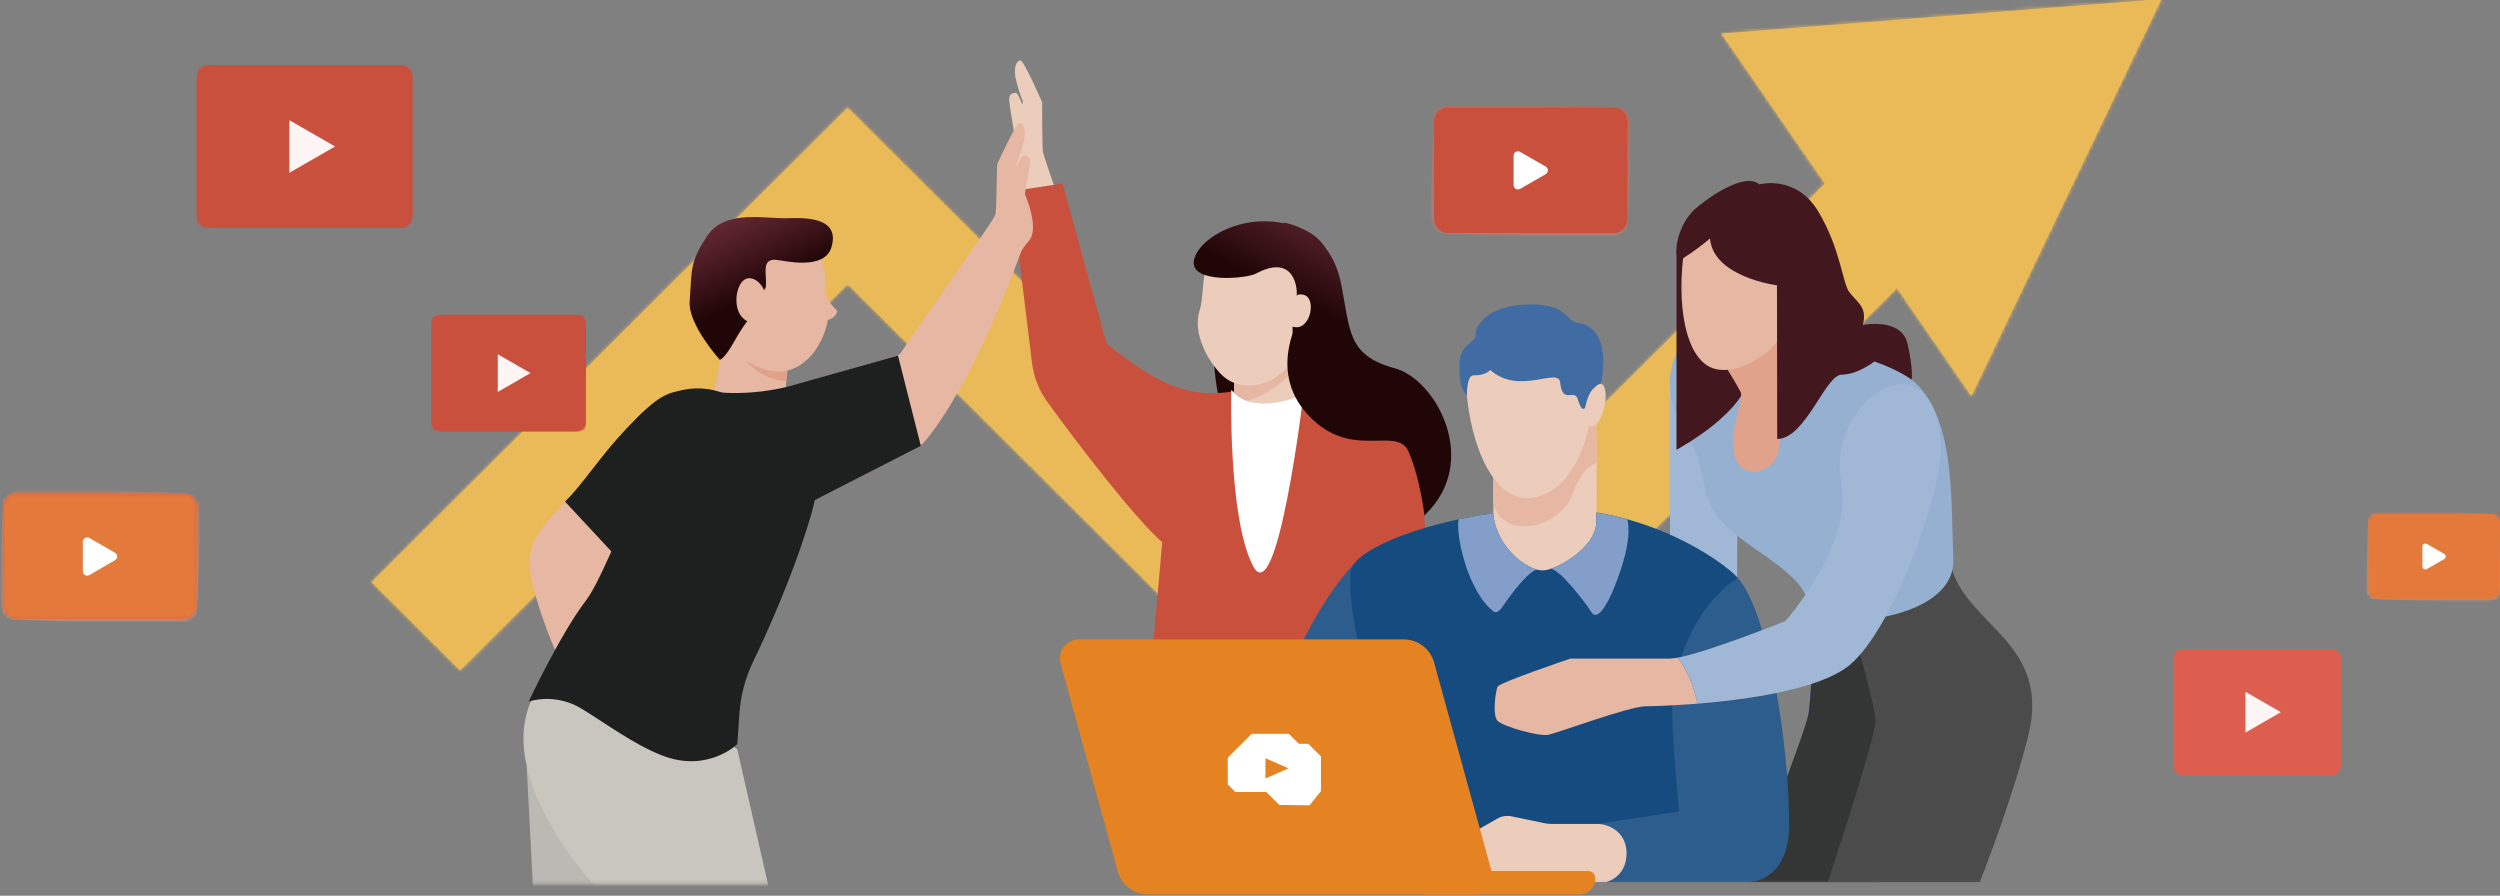 <?xml version="1.0" encoding="UTF-8"?>
<svg xmlns="http://www.w3.org/2000/svg" width="681" height="244" viewBox="0 0 681 244" fill="none">
  <rect x="0" y="0" width="681" height="244" fill="#808080" stroke="none"/>
  <path d="M101.208 158.571L125.331 182.611L230.891 77.422L374.349 220.385L521.412 73.836L497.283 49.79L374.349 172.299L230.891 29.329L101.208 158.571Z" fill="#EBBA58"></path>
  <mask id="mask0_471_7407" style="mask-type:luminance" maskUnits="userSpaceOnUse" x="101" y="29" width="421" height="192">
    <path d="M101.208 158.572L125.331 182.611L230.891 77.422L374.349 220.385L521.412 73.837L497.283 49.79L374.349 172.299L230.891 29.33L101.208 158.572Z" fill="white"></path>
  </mask>
  <g mask="url(#mask0_471_7407)">
    <path d="M416.61 -151.855L18.254 76.973L205.996 401.554L604.353 172.726L416.61 -151.855Z" fill="#EBBA58"></path>
  </g>
  <path d="M468.888 9.151L537.018 107.939L588.805 -0.255L468.888 9.151Z" fill="#EBBA58"></path>
  <mask id="mask1_471_7407" style="mask-type:luminance" maskUnits="userSpaceOnUse" x="468" y="-1" width="121" height="109">
    <path d="M468.888 9.151L537.019 107.939L588.805 -0.256L468.888 9.151Z" fill="white"></path>
  </mask>
  <g mask="url(#mask1_471_7407)">
    <path d="M558.892 -51.974L421.913 26.711L498.79 159.62L635.769 80.935L558.892 -51.974Z" fill="#EBBA58"></path>
  </g>
  <mask id="mask2_471_7407" style="mask-type:luminance" maskUnits="userSpaceOnUse" x="132" y="1" width="426" height="240">
    <path d="M557.216 1.931H132.797V240.825H557.216V1.931Z" fill="white"></path>
  </mask>
  <g mask="url(#mask2_471_7407)">
    <path d="M161.674 205.194L143.463 208.582L145.337 244.715L166.323 246.165L174.612 244.729L161.674 205.194Z" fill="#BBB9B3"></path>
    <path d="M350.694 64.077L349.672 60.639C349.672 60.639 362.277 62.153 365.286 77.161C367.841 89.728 366.797 96.773 379.92 100.316C391.275 103.385 403.212 125.614 388.379 140.042C373.547 154.47 327.274 141.103 330.745 88.569L350.694 64.077Z" fill="url(#paint0_linear_471_7407)"></path>
    <path d="M335.989 96.448L336.266 107L324.003 109.121L324.783 126.392L340.645 132.383L344.591 139.844L360.204 122.969L366.826 109.532L357.351 107.537C357.351 107.537 351.801 99.446 354.406 91.758C355.911 87.345 335.989 96.448 335.989 96.448Z" fill="#ECCDBC"></path>
    <g style="mix-blend-mode:multiply" opacity="0.46">
      <path d="M345.031 225.258C352.554 224.169 364.974 222.981 360.304 228.278C356.89 232.139 351.56 236.871 348.012 240.534H376.577C378.706 231.39 380.729 221.495 381.041 216.184C382.652 188.552 371.503 174.803 371.503 174.803C371.503 174.803 367.834 187.647 366.94 191.996C362.696 212.612 337.508 226.326 345.031 225.258Z" fill="#006E58"></path>
    </g>
    <path d="M347.075 98.35L357.358 94.106C357.358 94.106 350.261 108.209 336.153 109.843V101.327L347.075 98.35Z" fill="#E6B7A3"></path>
    <path d="M326.778 84.516C328.907 78.151 324.734 65.774 341.83 63.773C359.573 61.651 359.346 90.994 350.496 100.273C345.138 105.931 337.076 106.688 332.484 101.801C327.892 96.914 325.032 89.736 326.778 84.516Z" fill="#ECCDBC"></path>
    <path d="M353.079 81.567C353.788 78.823 352.688 68.836 342.107 74.537C339.467 75.951 324.166 77.267 325.209 71.001C326.252 64.734 340.567 56 355.477 62.683C370.388 69.367 364.299 100.832 355.612 104.411C352.069 97.339 351.171 89.239 353.079 81.567Z" fill="url(#paint1_linear_471_7407)"></path>
    <path d="M345.138 110.911C352.398 110.84 355.35 107.375 355.35 107.375C355.35 107.375 374.732 106.632 380.019 116.166C385.306 125.699 371.261 157.589 371.261 157.589L378.358 192.456C378.358 192.456 362.823 192.039 351.624 196.374C340.425 200.71 319.56 200.024 314.89 193.461L312.967 188.736L318.098 130.622C318.098 130.622 314.216 102.905 319.298 105.027C327.658 108.485 336.082 106.561 336.082 106.561C336.175 107.42 336.588 108.212 337.239 108.782C338.381 109.871 340.645 110.96 345.138 110.911Z" fill="#CA503E"></path>
    <path d="M335.408 106.2C335.408 106.2 334.499 141.039 341.319 154.151C347.955 166.938 355.066 107.473 355.066 107.473C355.066 107.473 341.355 113.838 335.408 106.2Z" fill="white"></path>
    <path d="M358.622 119.878L371.95 111.151C371.95 111.151 383.759 110.734 387.889 139.398C387.889 139.398 390.253 162.264 383.943 174.81C381.325 180.023 375.505 186.013 371.055 190.143C370.453 190.705 369.718 191.106 368.919 191.308C368.119 191.511 367.282 191.51 366.483 191.304C365.685 191.098 364.951 190.694 364.351 190.13C363.751 189.566 363.303 188.86 363.05 188.078L358.856 174.57L358.622 119.878Z" fill="#CA503E"></path>
    <path d="M353.845 86.935C353.845 86.935 344.201 103.046 358.622 115.225C369.544 124.419 380.317 116.42 383.61 122.779C386.903 129.137 382.368 114.221 382.368 114.221L374.001 104.355L362.646 95.988L353.845 86.935Z" fill="url(#paint2_linear_471_7407)"></path>
    <path d="M351.808 88.873C356.727 90.811 358.735 81.8 355.492 80.442C352.248 79.085 351.567 83.406 351.567 83.406" fill="#ECCDBC"></path>
    <path d="M284.097 41.374C283.869 40.094 283.869 27.823 283.869 27.823C283.869 27.823 278.831 16.281 277.922 16.422C277.014 16.564 276.134 18.084 276.574 20.892C277.052 23.219 277.746 25.497 278.646 27.696C278.646 27.696 276.751 34.655 275.807 36.841C274.863 39.026 272.486 45.801 274.991 48.623C278.994 53.136 279.661 72.67 279.661 72.67L294.174 71.177C294.174 71.177 284.295 42.626 284.097 41.374Z" fill="#ECCDBC"></path>
    <path d="M279.292 31.148C279.292 31.148 277.617 25.108 276.617 25.264C275.616 25.419 274.722 25.645 274.914 27.47C275.105 29.295 276.539 37.959 276.539 37.959L279.292 31.148Z" fill="#ECCDBC"></path>
    <path d="M289.433 49.988L301.427 93.576C301.427 93.576 314.28 104.566 323.115 106.214C331.951 107.862 326.025 154.307 318.226 148.996C311.228 144.215 292.237 119.107 285.275 109.446C283.082 106.413 281.67 102.889 281.165 99.184L275.388 52.117L289.433 49.988Z" fill="#CA503E"></path>
    <path d="M271.187 58.277C271.4 57.011 271.627 44.741 271.627 44.741C271.627 44.741 276.836 33.276 277.744 33.425C278.653 33.573 279.505 35.115 279.029 37.909C278.516 40.23 277.786 42.498 276.85 44.684C276.85 44.684 278.646 51.672 279.568 53.878C280.491 56.085 282.762 62.889 280.214 65.668C276.141 70.124 269.193 86.376 269.193 86.376L259.335 76.807C259.335 76.807 270.974 59.536 271.187 58.277Z" fill="#E6B7A3"></path>
    <path d="M276.141 48.128C276.141 48.128 277.908 42.117 278.909 42.286C279.91 42.456 280.79 42.696 280.577 44.514C280.364 46.332 278.795 54.981 278.795 54.981L276.141 48.128Z" fill="#E6B7A3"></path>
    <path d="M190.708 113.86C187.16 107.608 180.063 106.681 175.336 112.056C174.47 113.032 172.788 114.107 171.88 115.296C164.549 124.893 157.466 132.941 152.576 138.189C147.686 143.437 144.542 146.945 144.202 152.702C143.861 158.459 150.22 176.26 152.682 179.74C155.145 183.22 171.227 169.676 171.227 168.926C171.227 168.176 190.708 113.86 190.708 113.86Z" fill="#E6B7A3"></path>
    <path d="M201.744 128.981L213.922 106.504C214.124 106.145 214.401 105.833 214.734 105.589C215.067 105.345 215.448 105.175 215.852 105.09L243.921 97.02C244.371 96.92 244.791 96.717 245.149 96.426L270.279 60.151C271.805 58.56 270.442 65.654 271.074 67.754C271.074 67.754 278.746 66.941 278.135 68.596C263.196 109.121 251.224 120.982 251.224 120.982C250.975 121.279 212.048 141.301 212.048 141.301C211.448 141.623 210.75 141.719 210.084 141.571C209.418 141.423 208.828 141.041 208.422 140.495L202.035 132.078C201.688 131.647 201.475 131.123 201.423 130.573C201.372 130.022 201.483 129.469 201.744 128.981Z" fill="#E6B7A3"></path>
    <path d="M188.834 193.687L200.835 204.119L210.132 244.927L166.315 246.165C166.315 246.165 132.115 212.302 145.848 188.637C159.58 164.973 188.834 193.687 188.834 193.687Z" fill="#C8C6BF"></path>
    <path d="M203.78 90.478L196.918 88.265C196.918 88.265 196.442 104.659 192.596 110.897C188.749 117.134 213.659 109.341 213.659 109.341L215.079 94.899L203.78 90.478Z" fill="#E6B7A3"></path>
    <path d="M199.252 90.712L214.021 99.672L214.489 100.931L214.078 103.76C214.078 103.76 203.333 103.916 199.252 90.712Z" fill="#E0A28A"></path>
    <path d="M207.031 62.471C199.039 64.593 193.44 72.373 194.966 85.103C196.286 95.874 206.626 101.971 213.475 101.115C218.677 100.472 223.936 95.344 225.539 87.112C226.106 86.989 226.633 86.727 227.072 86.349C227.511 85.971 227.848 85.489 228.052 84.948C228.314 84.467 225.923 83.413 224.667 79.226C224.722 79.044 224.755 78.857 224.766 78.667C225.412 66.793 217.158 59.763 207.031 62.471Z" fill="#E6B7A3"></path>
    <path d="M204.1 77.444C204.1 77.444 208.401 81.192 208.642 77.755C208.883 74.317 207.166 69.975 212.191 70.88C217.215 71.786 224.965 72.634 226.498 67.287C228.542 60.215 221.942 59.133 214.632 59.437C208.564 59.685 197.649 56.933 192.766 64.112C187.883 71.29 188.508 73.094 187.862 82.147C187.429 88.434 196.073 98.003 196.073 98.003C196.073 98.003 197.251 97.911 199.913 93.166C203.043 87.593 204.81 86.044 204.81 86.044C204.81 86.044 199.579 79.275 204.1 77.444Z" fill="url(#paint3_linear_471_7407)"></path>
    <path d="M208.642 80.273C208.642 80.273 207.478 76.029 204.206 75.782C199.848 75.485 198.223 88.314 206.335 88.045" fill="#E6B7A3"></path>
    <path d="M454.906 103.449V160.602C454.906 160.602 474.068 161.189 473.465 160.602C472.861 160.015 473.465 134.052 473.465 134.052L454.906 103.449Z" fill="#A0B8D6"></path>
    <path d="M492.69 166.698C494.273 177.399 493.287 189.585 492.69 194.196C492.094 198.807 478.497 239.955 478.497 239.955H511.682L520.816 196.353L508.68 163.021L492.69 166.698Z" fill="url(#paint4_linear_471_7407)"></path>
    <path d="M492.69 166.698C494.273 177.399 493.287 189.585 492.69 194.196C492.094 198.807 475.778 240.302 475.778 240.302H511.682L520.816 196.353L508.68 163.021L492.69 166.698Z" fill="#343535"></path>
    <path d="M531.795 155.361C536.677 170.624 558.586 175.567 552.539 200.229C548.181 218.03 539.282 240.302 539.282 240.302H497.871C497.871 240.302 510.859 201.495 510.859 196.353C510.859 191.212 502.704 164.796 502.704 164.796L531.795 155.361Z" fill="#4C4B4C"></path>
    <path d="M461.563 90.52C456.681 92.84 452.21 103.18 456.681 112.891C461.152 122.601 461.776 120.861 463.472 128.45C465.169 136.039 464.501 140.297 478.49 149.788C492.478 159.279 492.059 161.811 492.683 166.67C493.308 171.529 532.71 170.468 532.072 152.32C531.433 134.172 532.441 113.216 520.716 103.329C508.992 93.441 461.563 90.52 461.563 90.52Z" fill="#96B0D2"></path>
    <path d="M456.68 68.051V122.509C456.68 122.509 476.552 111.901 476.346 101.511C476.14 91.122 467.375 68.037 467.375 68.037L456.68 68.051Z" fill="#42171E"></path>
    <path d="M470.612 100.733C470.612 100.733 473.259 104.977 474.16 106.83C475.061 108.683 471.08 116.731 472.393 123.705C473.706 130.678 482.329 129.469 484.252 123.705C484.834 121.972 486.381 109.652 486.381 109.652V89.283L470.612 100.733Z" fill="#E0A28A"></path>
    <path d="M458.994 66.495C456.283 83.257 459.264 98.703 467.376 100.535C475.487 102.367 487.105 93.526 487.105 85.725C487.105 77.924 494.912 57.619 486.026 52.98C477.141 48.34 460.719 55.816 458.994 66.495Z" fill="#E6B7A3"></path>
    <path d="M465.807 64.968C463.475 66.924 461.019 68.729 458.454 70.371C455.346 72.217 456.105 61.587 462.123 56.594C468.142 51.601 476.033 47.35 479.227 50.229C479.227 50.229 489.255 47.463 495.33 57.662C501.405 67.86 501.838 77.005 503.754 79.587C505.67 82.168 508.871 83.731 507.381 88.512C507.381 88.512 518.026 86.39 519.644 93.724C521.262 101.058 520.709 103.421 520.709 103.421C520.709 103.421 517.395 100.839 510.596 98.47C510.596 98.47 506.018 102.063 501.646 102.063C497.275 102.063 491.81 119.574 484.11 119.574L484.046 77.719C484.046 77.719 466.701 75.513 465.807 64.968Z" fill="#42171E"></path>
    <path d="M368.501 154.017C348.359 174.923 331.007 238.696 331.007 238.696H359.927L378.003 196.36L368.501 154.017Z" fill="#2D5D8C"></path>
    <path d="M473.429 157.469C469.213 152.695 446.759 136.959 418.137 138.699C392.9 140.205 372.482 147.971 368.5 154.018C365.591 158.438 371.971 188.269 376.406 200.151C380.575 211.481 382.737 223.446 382.794 235.514C382.794 235.514 454.175 235.096 454.586 235.514C454.998 235.931 463.458 209.268 464.572 196.007C465.686 182.746 463.167 168.106 473.429 157.469Z" fill="#164B7F"></path>
    <path d="M434.8 113.945C434.8 113.945 435.155 136.053 434.8 142.652C434.445 149.25 424.155 155.191 420.372 155.382C416.589 155.573 408.123 149.936 406.796 140.53V120.543L434.8 113.945Z" fill="#ECCDBC"></path>
    <path d="M434.935 125.954C434.892 119.546 434.8 113.931 434.8 113.931L406.796 120.529V136.902C409.131 147.129 424.616 144.335 428.299 134.639C430.414 129.073 432.196 127.446 434.935 125.954Z" fill="#E6B7A3"></path>
    <path d="M399.372 105.358C400.423 121.554 407.051 137.234 417.548 135.579C430.563 133.528 434.516 113.853 434.005 103.131C433.494 92.409 427.356 85.704 418.023 85.69C409.145 85.683 398.485 91.645 399.372 105.358Z" fill="#ECCDBC"></path>
    <path d="M437.064 110.748C436.355 113.98 434.786 116.406 433.516 116.222C432.245 116.038 431.82 113.23 432.515 109.998C433.211 106.766 434.793 104.34 436.064 104.524C437.334 104.708 437.76 107.523 437.064 110.748Z" fill="#ECCDBC"></path>
    <path d="M399.585 107.891C397.598 104.864 397.456 103.648 397.605 98.654C397.754 93.661 402.005 93.456 401.92 91.306C401.835 89.156 404.574 83.392 415.795 82.932C427.015 82.472 426.348 87.593 429.818 87.925C433.289 88.258 438.682 91.808 436.064 104.524C436.064 104.524 433.012 104.814 431.805 110.96C431.78 111.061 431.726 111.152 431.65 111.222C431.574 111.293 431.48 111.341 431.378 111.36C431.276 111.38 431.17 111.37 431.074 111.331C430.977 111.293 430.894 111.228 430.833 111.144C430.363 110.421 430.016 109.625 429.804 108.789C428.967 105.72 425.603 110.338 424.999 104.213C424.559 99.85 413.879 107.856 405.951 100.776C405.951 100.776 404.773 102.339 401.395 102.24C399.436 102.198 399.585 107.891 399.585 107.891Z" fill="#416CA3"></path>
    <path d="M406.789 166.5C406.789 166.5 407.711 167.674 409.443 165.05C411.174 162.426 417.065 154.442 419.116 155.234C414.957 154.378 407.988 148.996 406.796 140.523V139.816C403.496 140.268 400.33 140.834 397.321 141.464C396.484 146.16 400.011 161.323 406.789 166.5Z" fill="#839FC9"></path>
    <path d="M434.793 142.652C434.481 148.387 426.681 153.628 422.146 155.007C424.276 154.18 432.153 164.491 433.502 166.762C434.85 169.032 437.369 165.955 439.889 159.618C441.699 155.014 444.495 147.086 443.324 141.485C440.554 140.712 437.744 140.089 434.907 139.617C434.871 140.806 434.836 141.852 434.793 142.652Z" fill="#839FC9"></path>
    <path d="M487.29 222.259C487.29 203.928 481.924 167.186 473.429 157.469C473.429 157.469 460.122 164.541 455.914 187.046C454.651 193.757 456.794 212.952 457.333 221.05L487.29 222.259Z" fill="#2D5D8C"></path>
    <path d="M435.396 240.302H475.778C481.754 240.302 488.191 235.436 487.289 222.26C486.388 209.084 464.742 210.944 457.347 221.05L435.098 224.438L435.396 240.302Z" fill="#2D5D8C"></path>
    <path d="M415.056 239.502L416.965 237.713L422.771 239.764C423.78 240.122 424.843 240.304 425.915 240.302H437.44C437.44 240.302 442.891 239.142 443.068 232.727C443.245 226.312 437.71 224.438 435.261 224.438H422.629C421.995 224.438 421.362 224.374 420.741 224.247L411.756 222.373C410.428 222.097 409.044 222.316 407.867 222.988L402.779 225.909C401.79 226.47 400.883 227.162 400.082 227.967L390.856 237.197C390.6 237.451 390.426 237.775 390.355 238.128C390.284 238.481 390.32 238.847 390.459 239.18C390.597 239.513 390.831 239.797 391.132 239.996C391.433 240.196 391.786 240.302 392.147 240.302H413.034C413.785 240.298 414.507 240.013 415.056 239.502Z" fill="#ECCDBC"></path>
    <path d="M522.135 105.663C513.477 100.712 498.311 114.857 501.554 131.619C504.798 148.381 486.346 169.181 486.346 169.181C486.346 169.181 465.431 177.555 457.035 179.146C459.695 182.901 461.522 187.179 462.393 191.693C476.14 190.561 495.87 187.774 503.84 181.155C515.904 171.147 528.679 134.25 528.679 122.524C528.714 108.881 522.135 105.663 522.135 105.663Z" fill="#A0B8D6"></path>
    <path d="M454.835 179.401H427.774C427.774 179.401 408.442 185.928 407.938 187.046C407.434 188.163 406.434 194.79 407.938 196.353C409.443 197.916 419.237 200.668 421.749 200.165C424.261 199.663 443.835 192.386 448.356 192.386C449.881 192.386 455.353 192.237 462.386 191.678C461.515 187.17 459.691 182.898 457.035 179.146C456.311 179.294 455.574 179.379 454.835 179.401Z" fill="#E6B7A3"></path>
    <path d="M173.398 157.589C180.062 142.298 199.26 108.124 199.26 108.124C195.288 105.97 190.683 105.279 186.251 106.172C181.638 107.205 179.53 107.311 170.602 116.781C163.172 124.653 158.828 131.881 153.903 136.626L173.398 157.589Z" fill="#1E1F1F"></path>
    <path d="M190.616 106.165C190.616 106.165 200.977 108.647 214.554 105.337C214.554 105.337 227.79 117.064 220.905 140.389C216.229 156.21 209.174 171.875 205.122 180.306C203.014 184.692 201.759 189.436 201.424 194.288L200.842 202.704C200.842 202.704 192.851 210.554 180.538 205.858C172.611 202.831 164.641 196.777 158.254 192.951C156.136 191.684 153.779 190.864 151.33 190.544C148.88 190.224 146.391 190.41 144.017 191.091C144.017 191.091 152.675 172.625 159.63 163.558C166.585 154.491 180.857 110.104 190.616 106.165Z" fill="#1E1F1F"></path>
    <path d="M200.863 130.607L214.553 105.338L244.609 96.844L250.826 121.434L209.876 142.426L200.863 130.607Z" fill="#1E1F1F"></path>
  </g>
  <path d="M387.756 243.646H430.167C431.335 243.644 432.454 243.181 433.279 242.357C434.104 241.534 434.567 240.418 434.567 239.254C434.567 238.723 434.356 238.214 433.979 237.839C433.602 237.464 433.092 237.253 432.559 237.253H387.756C387.223 237.253 386.712 237.464 386.336 237.839C385.959 238.214 385.747 238.723 385.747 239.254V241.645C385.747 242.176 385.959 242.685 386.336 243.06C386.712 243.435 387.223 243.646 387.756 243.646Z" fill="#E58322"></path>
  <path d="M312.691 243.646H401.275C402.07 243.641 402.853 243.455 403.564 243.101C404.274 242.746 404.894 242.234 405.374 241.603C405.855 240.972 406.183 240.239 406.333 239.461C406.484 238.683 406.453 237.882 406.243 237.118L390.629 180.397C390.133 178.613 389.064 177.04 387.587 175.918C386.109 174.795 384.304 174.185 382.447 174.18H293.862C293.067 174.183 292.283 174.368 291.572 174.722C290.86 175.076 290.24 175.589 289.759 176.22C289.279 176.852 288.951 177.585 288.801 178.363C288.651 179.142 288.683 179.944 288.895 180.708L304.508 237.422C305.003 239.207 306.071 240.782 307.549 241.905C309.026 243.029 310.832 243.64 312.691 243.646Z" fill="#E58322"></path>
  <path d="M108.895 17.702H57.066C55.141 17.702 53.581 19.256 53.581 21.174V58.63C53.581 60.548 55.141 62.103 57.066 62.103H108.895C110.819 62.103 112.38 60.548 112.38 58.63V21.174C112.38 19.256 110.819 17.702 108.895 17.702Z" fill="#CA503E"></path>
  <mask id="mask3_471_7407" style="mask-type:luminance" maskUnits="userSpaceOnUse" x="53" y="17" width="60" height="46">
    <path d="M108.895 17.702H57.066C55.141 17.702 53.581 19.256 53.581 21.174V58.63C53.581 60.548 55.141 62.103 57.066 62.103H108.895C110.819 62.103 112.38 60.548 112.38 58.63V21.174C112.38 19.256 110.819 17.702 108.895 17.702Z" fill="white"></path>
  </mask>
  <g mask="url(#mask3_471_7407)">
    <path d="M112.38 17.702H53.581V62.103H112.38V17.702Z" fill="#CA503E"></path>
  </g>
  <mask id="mask4_471_7407" style="mask-type:luminance" maskUnits="userSpaceOnUse" x="53" y="17" width="60" height="46">
    <path d="M112.38 17.702H53.581V62.103H112.38V17.702Z" fill="white"></path>
  </mask>
  <g mask="url(#mask4_471_7407)">
    <path d="M78.826 32.737L91.281 39.902L78.826 47.066V32.737Z" fill="#FDF5F4"></path>
  </g>
  <path d="M157.119 85.739H120.016C118.636 85.739 117.518 86.854 117.518 88.228V115.04C117.518 116.415 118.636 117.53 120.016 117.53H157.119C158.498 117.53 159.617 116.415 159.617 115.04V88.228C159.617 86.854 158.498 85.739 157.119 85.739Z" fill="#CA503E"></path>
  <mask id="mask5_471_7407" style="mask-type:luminance" maskUnits="userSpaceOnUse" x="117" y="85" width="43" height="33">
    <path d="M157.118 85.739H120.015C118.636 85.739 117.517 86.853 117.517 88.228V115.04C117.517 116.415 118.636 117.529 120.015 117.529H157.118C158.498 117.529 159.616 116.415 159.616 115.04V88.228C159.616 86.853 158.498 85.739 157.118 85.739Z" fill="white"></path>
  </mask>
  <g mask="url(#mask5_471_7407)">
    <path d="M159.616 85.739H117.517V117.529H159.616V85.739Z" fill="#CA503E"></path>
  </g>
  <mask id="mask6_471_7407" style="mask-type:luminance" maskUnits="userSpaceOnUse" x="117" y="85" width="43" height="33">
    <path d="M159.616 85.739H117.517V117.529H159.616V85.739Z" fill="white"></path>
  </mask>
  <g mask="url(#mask6_471_7407)">
    <path d="M135.593 96.502L144.507 101.63L135.593 106.765V96.502Z" fill="#FDF5F4"></path>
  </g>
  <path d="M634.942 176.812H594.816C593.326 176.812 592.119 178.015 592.119 179.499V208.503C592.119 209.988 593.326 211.191 594.816 211.191H634.942C636.431 211.191 637.639 209.988 637.639 208.503V179.499C637.639 178.015 636.431 176.812 634.942 176.812Z" fill="#DD5E4E"></path>
  <mask id="mask7_471_7407" style="mask-type:luminance" maskUnits="userSpaceOnUse" x="592" y="176" width="46" height="36">
    <path d="M634.942 176.812H594.815C593.326 176.812 592.119 178.015 592.119 179.5V208.504C592.119 209.988 593.326 211.191 594.815 211.191H634.942C636.431 211.191 637.638 209.988 637.638 208.504V179.5C637.638 178.015 636.431 176.812 634.942 176.812Z" fill="white"></path>
  </mask>
  <g mask="url(#mask7_471_7407)">
    <path d="M637.638 176.812H592.119V211.191H637.638V176.812Z" fill="#DD5E4E"></path>
  </g>
  <mask id="mask8_471_7407" style="mask-type:luminance" maskUnits="userSpaceOnUse" x="592" y="176" width="46" height="36">
    <path d="M637.638 176.812H592.119V211.191H637.638V176.812Z" fill="white"></path>
  </mask>
  <g mask="url(#mask8_471_7407)">
    <path d="M611.671 188.453L621.309 193.997L611.671 199.549V188.453Z" fill="#FDF5F4"></path>
  </g>
  <mask id="mask9_471_7407" style="mask-type:luminance" maskUnits="userSpaceOnUse" x="390" y="29" width="54" height="35">
    <path d="M439.564 29.33H394.391C392.318 29.33 390.637 31.005 390.637 33.071V59.727C390.637 61.793 392.318 63.468 394.391 63.468H439.564C441.637 63.468 443.318 61.793 443.318 59.727V33.071C443.318 31.005 441.637 29.33 439.564 29.33Z" fill="white"></path>
  </mask>
  <g mask="url(#mask9_471_7407)">
    <path d="M390.703 27.267L389.278 63.415L443.223 65.527L444.648 29.379L390.703 27.267Z" fill="url(#paint5_linear_471_7407)"></path>
  </g>
  <path d="M439.563 29.329H394.391C392.318 29.329 390.637 31.004 390.637 33.07V59.727C390.637 61.793 392.318 63.468 394.391 63.468H439.563C441.637 63.468 443.317 61.793 443.317 59.727V33.07C443.317 31.004 441.637 29.329 439.563 29.329Z" fill="#CA503E"></path>
  <mask id="mask10_471_7407" style="mask-type:luminance" maskUnits="userSpaceOnUse" x="390" y="29" width="54" height="35">
    <path d="M439.564 29.33H394.391C392.318 29.33 390.637 31.005 390.637 33.071V59.727C390.637 61.793 392.318 63.468 394.391 63.468H439.564C441.637 63.468 443.318 61.793 443.318 59.727V33.071C443.318 31.005 441.637 29.33 439.564 29.33Z" fill="white"></path>
  </mask>
  <g mask="url(#mask10_471_7407)">
    <path d="M390.703 27.267L389.278 63.415L443.223 65.527L444.648 29.379L390.703 27.267Z" fill="#CA503E"></path>
  </g>
  <mask id="mask11_471_7407" style="mask-type:luminance" maskUnits="userSpaceOnUse" x="390" y="29" width="54" height="35">
    <path d="M443.318 29.33H390.637V63.475H443.318V29.33Z" fill="white"></path>
  </mask>
  <g mask="url(#mask11_471_7407)">
    <path d="M414.078 41.374L421.062 45.384C421.241 45.488 421.39 45.638 421.494 45.818C421.598 45.998 421.652 46.202 421.652 46.409C421.652 46.617 421.598 46.82 421.494 47C421.39 47.18 421.241 47.33 421.062 47.435L414.078 51.452C413.898 51.555 413.694 51.609 413.486 51.608C413.278 51.608 413.074 51.553 412.895 51.449C412.715 51.345 412.566 51.196 412.462 51.016C412.359 50.837 412.304 50.633 412.304 50.426V42.385C412.303 42.178 412.357 41.974 412.461 41.794C412.565 41.614 412.714 41.465 412.894 41.362C413.075 41.258 413.279 41.204 413.487 41.205C413.695 41.206 413.899 41.262 414.078 41.367" fill="white"></path>
  </g>
  <mask id="mask12_471_7407" style="mask-type:luminance" maskUnits="userSpaceOnUse" x="0" y="134" width="54" height="35">
    <path d="M49.827 134.518H4.655C2.582 134.518 0.901 136.193 0.901 138.259V164.915C0.901 166.981 2.582 168.656 4.655 168.656H49.827C51.901 168.656 53.581 166.981 53.581 164.915V138.259C53.581 136.193 51.901 134.518 49.827 134.518Z" fill="white"></path>
  </mask>
  <g mask="url(#mask12_471_7407)">
    <path d="M0.978 132.445L-0.448 168.592L53.497 170.704L54.923 134.557L0.978 132.445Z" fill="url(#paint6_linear_471_7407)"></path>
  </g>
  <path d="M49.827 134.518H4.655C2.581 134.518 0.9 136.193 0.9 138.259V164.915C0.9 166.981 2.581 168.656 4.655 168.656H49.827C51.9 168.656 53.581 166.981 53.581 164.915V138.259C53.581 136.193 51.9 134.518 49.827 134.518Z" fill="#DD5E4E"></path>
  <mask id="mask13_471_7407" style="mask-type:luminance" maskUnits="userSpaceOnUse" x="0" y="134" width="54" height="35">
    <path d="M49.827 134.518H4.655C2.582 134.518 0.901 136.193 0.901 138.259V164.915C0.901 166.981 2.582 168.656 4.655 168.656H49.827C51.901 168.656 53.581 166.981 53.581 164.915V138.259C53.581 136.193 51.901 134.518 49.827 134.518Z" fill="white"></path>
  </mask>
  <g mask="url(#mask13_471_7407)">
    <path d="M0.978 132.445L-0.448 168.592L53.497 170.704L54.923 134.557L0.978 132.445Z" fill="#E37A3B"></path>
  </g>
  <mask id="mask14_471_7407" style="mask-type:luminance" maskUnits="userSpaceOnUse" x="0" y="134" width="54" height="35">
    <path d="M53.581 134.518H0.901V168.663H53.581V134.518Z" fill="white"></path>
  </mask>
  <g mask="url(#mask14_471_7407)">
    <path d="M24.342 146.548L31.325 150.565C31.505 150.669 31.654 150.818 31.758 150.997C31.862 151.177 31.916 151.38 31.916 151.587C31.916 151.794 31.862 151.997 31.758 152.177C31.654 152.356 31.505 152.505 31.325 152.609L24.342 156.654C24.162 156.757 23.957 156.811 23.75 156.811C23.542 156.81 23.338 156.755 23.158 156.651C22.978 156.547 22.829 156.398 22.726 156.219C22.622 156.039 22.567 155.836 22.567 155.629V147.566C22.569 147.36 22.624 147.157 22.728 146.979C22.832 146.8 22.982 146.652 23.161 146.549C23.341 146.446 23.544 146.392 23.751 146.392C23.958 146.391 24.162 146.445 24.342 146.548Z" fill="white"></path>
  </g>
  <mask id="mask15_471_7407" style="mask-type:luminance" maskUnits="userSpaceOnUse" x="645" y="140" width="36" height="24">
    <path d="M678.325 140.02H647.73C646.323 140.02 645.183 141.157 645.183 142.559V160.615C645.183 162.018 646.323 163.154 647.73 163.154H678.325C679.733 163.154 680.873 162.018 680.873 160.615V142.559C680.873 141.157 679.733 140.02 678.325 140.02Z" fill="white"></path>
  </mask>
  <g mask="url(#mask15_471_7407)">
    <path d="M645.209 138.617L644.244 163.111L680.793 164.542L681.759 140.048L645.209 138.617Z" fill="url(#paint7_linear_471_7407)"></path>
  </g>
  <path d="M678.326 140.02H647.731C646.324 140.02 645.183 141.157 645.183 142.559V160.615C645.183 162.018 646.324 163.154 647.731 163.154H678.326C679.733 163.154 680.874 162.018 680.874 160.615V142.559C680.874 141.157 679.733 140.02 678.326 140.02Z" fill="#E37A3B"></path>
  <mask id="mask16_471_7407" style="mask-type:luminance" maskUnits="userSpaceOnUse" x="645" y="140" width="36" height="24">
    <path d="M678.325 140.02H647.73C646.323 140.02 645.183 141.157 645.183 142.559V160.615C645.183 162.018 646.323 163.154 647.73 163.154H678.325C679.733 163.154 680.873 162.018 680.873 160.615V142.559C680.873 141.157 679.733 140.02 678.325 140.02Z" fill="white"></path>
  </mask>
  <g mask="url(#mask16_471_7407)">
    <path d="M645.209 138.617L644.244 163.111L680.793 164.542L681.759 140.048L645.209 138.617Z" fill="#E37A3B"></path>
  </g>
  <mask id="mask17_471_7407" style="mask-type:luminance" maskUnits="userSpaceOnUse" x="645" y="140" width="36" height="24">
    <path d="M680.873 140.02H645.183V163.154H680.873V140.02Z" fill="white"></path>
  </mask>
  <g mask="url(#mask17_471_7407)">
    <path d="M661.066 148.168L665.793 150.883C665.922 150.951 666.03 151.053 666.106 151.178C666.181 151.302 666.221 151.445 666.221 151.591C666.221 151.736 666.181 151.879 666.106 152.004C666.03 152.128 665.922 152.23 665.793 152.298L661.066 155.021C660.943 155.093 660.803 155.13 660.661 155.13C660.518 155.13 660.378 155.092 660.255 155.02C660.132 154.948 660.031 154.844 659.961 154.72C659.892 154.596 659.857 154.456 659.86 154.314V148.875C659.857 148.733 659.892 148.592 659.961 148.468C660.031 148.344 660.132 148.241 660.255 148.169C660.378 148.097 660.518 148.059 660.661 148.058C660.803 148.058 660.943 148.096 661.066 148.168Z" fill="white"></path>
  </g>
  <path d="M356.379 202.612H353.81L351.078 199.896H340.965L334.436 206.395V213.666L336.529 215.745H344.932L348.452 219.253L356.699 219.373L359.828 215.512V206.049L356.379 202.612Z" fill="white"></path>
  <path d="M350.972 209.295L344.712 206.537V212.053L350.972 209.295Z" fill="#E58322"></path>
  <defs>
    <linearGradient id="paint0_linear_471_7407" x1="398.634" y1="41.105" x2="372.532" y2="91.266" gradientUnits="userSpaceOnUse">
      <stop stop-color="#652935"></stop>
      <stop offset="0.5" stop-color="#652935"></stop>
      <stop offset="0.71" stop-color="#4B1B23"></stop>
      <stop offset="1" stop-color="#210607"></stop>
    </linearGradient>
    <linearGradient id="paint1_linear_471_7407" x1="372.773" y1="27.646" x2="346.67" y2="77.808" gradientUnits="userSpaceOnUse">
      <stop stop-color="#652935"></stop>
      <stop offset="0.5" stop-color="#652935"></stop>
      <stop offset="0.71" stop-color="#4B1B23"></stop>
      <stop offset="1" stop-color="#210607"></stop>
    </linearGradient>
    <linearGradient id="paint2_linear_471_7407" x1="402.14" y1="42.93" x2="376.038" y2="93.092" gradientUnits="userSpaceOnUse">
      <stop stop-color="#652935"></stop>
      <stop offset="0.5" stop-color="#652935"></stop>
      <stop offset="0.71" stop-color="#4B1B23"></stop>
      <stop offset="1" stop-color="#210607"></stop>
    </linearGradient>
    <linearGradient id="paint3_linear_471_7407" x1="189.047" y1="38.389" x2="209.043" y2="77.959" gradientUnits="userSpaceOnUse">
      <stop stop-color="#652935"></stop>
      <stop offset="0.5" stop-color="#652935"></stop>
      <stop offset="0.71" stop-color="#4B1B23"></stop>
      <stop offset="1" stop-color="#210607"></stop>
    </linearGradient>
    <linearGradient id="paint4_linear_471_7407" x1="499.333" y1="258.082" x2="500.249" y2="141.626" gradientUnits="userSpaceOnUse">
      <stop stop-color="#001462"></stop>
      <stop offset="0.07" stop-color="#081E71"></stop>
      <stop offset="0.25" stop-color="#193595"></stop>
      <stop offset="0.44" stop-color="#2748B0"></stop>
      <stop offset="0.62" stop-color="#3055C4"></stop>
      <stop offset="0.81" stop-color="#365CD0"></stop>
      <stop offset="1" stop-color="#385FD4"></stop>
    </linearGradient>
    <linearGradient id="paint5_linear_471_7407" x1="425.009" y1="21.763" x2="414.724" y2="284.444" gradientUnits="userSpaceOnUse">
      <stop stop-color="#EA6150"></stop>
      <stop offset="0.03" stop-color="#E27A6B"></stop>
      <stop offset="0.06" stop-color="#DA9286"></stop>
      <stop offset="0.1" stop-color="#D4A69C"></stop>
      <stop offset="0.14" stop-color="#CFB5AD"></stop>
      <stop offset="0.19" stop-color="#CCC0B8"></stop>
      <stop offset="0.27" stop-color="#CAC6BF"></stop>
      <stop offset="0.48" stop-color="#C9C8C1"></stop>
      <stop offset="1" stop-color="#C9C8C1"></stop>
    </linearGradient>
    <linearGradient id="paint6_linear_471_7407" x1="34.999" y1="127.9" x2="24.793" y2="388.56" gradientUnits="userSpaceOnUse">
      <stop stop-color="#EA6150"></stop>
      <stop offset="0.03" stop-color="#E27A6B"></stop>
      <stop offset="0.06" stop-color="#DA9286"></stop>
      <stop offset="0.1" stop-color="#D4A69C"></stop>
      <stop offset="0.14" stop-color="#CFB5AD"></stop>
      <stop offset="0.19" stop-color="#CCC0B8"></stop>
      <stop offset="0.27" stop-color="#CAC6BF"></stop>
      <stop offset="0.48" stop-color="#C9C8C1"></stop>
      <stop offset="1" stop-color="#C9C8C1"></stop>
    </linearGradient>
    <linearGradient id="paint7_linear_471_7407" x1="670.245" y1="136.606" x2="663.283" y2="314.42" gradientUnits="userSpaceOnUse">
      <stop stop-color="#EA6150"></stop>
      <stop offset="0.03" stop-color="#E27A6B"></stop>
      <stop offset="0.06" stop-color="#DA9286"></stop>
      <stop offset="0.1" stop-color="#D4A69C"></stop>
      <stop offset="0.14" stop-color="#CFB5AD"></stop>
      <stop offset="0.19" stop-color="#CCC0B8"></stop>
      <stop offset="0.27" stop-color="#CAC6BF"></stop>
      <stop offset="0.48" stop-color="#C9C8C1"></stop>
      <stop offset="1" stop-color="#C9C8C1"></stop>
    </linearGradient>
  </defs>
</svg>
